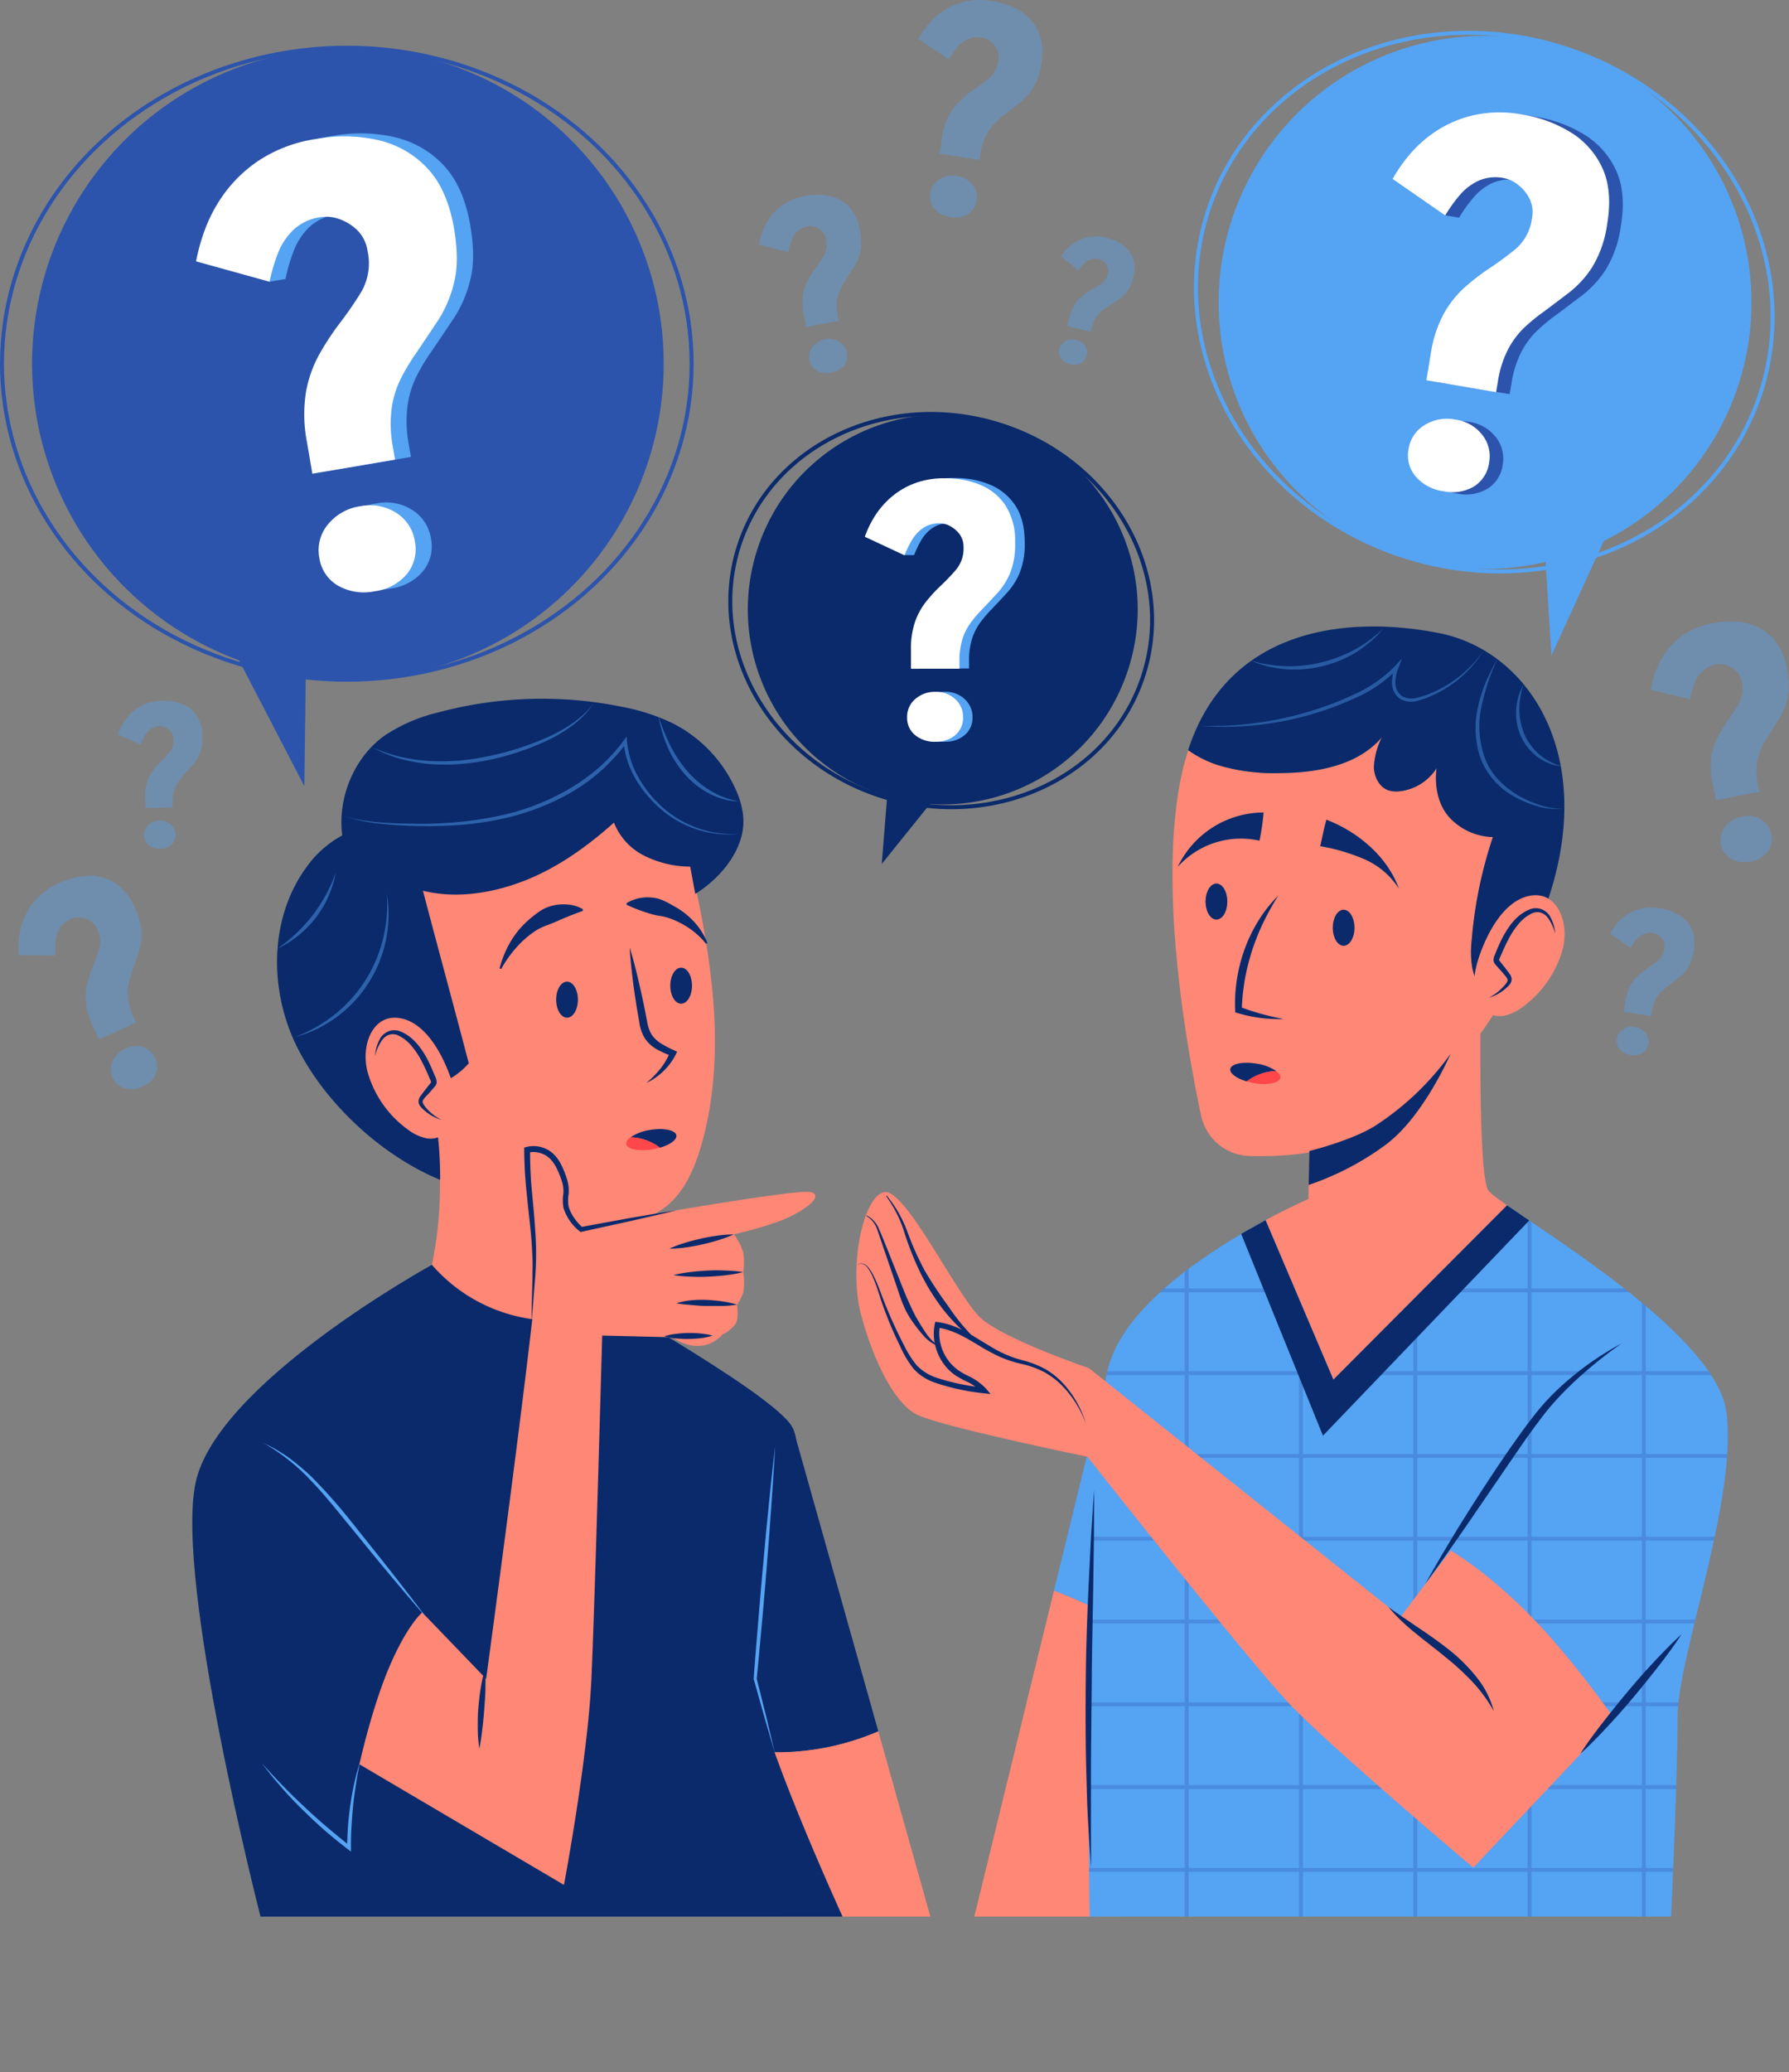 <svg xmlns="http://www.w3.org/2000/svg" viewBox="0 0 450.14 521.17">
  <rect x="0" y="0" width="450.14" height="521.17" fill="#808080" stroke="none"/>
  <defs>
    <clipPath id="a">
      <path fill="none" d="M434.4 355.15c-2.41-18.24-41.33-42.33-55.2-52L335.5 347l-17.07-40.1c-13.13 7.05-34.18 20.39-39.15 35.6-7.37 22.5-5.09 139.5-5.09 139.5h146.29s1.64-35.17 1.64-50.31 15.14-54.85 12.28-76.54Z"/>
    </clipPath>
  </defs>
  <g style="isolation:isolate">
    <circle cx="87.53" cy="91.47" r="79.47" fill="#2c54ac" transform="rotate(-80.98 87.527 91.465)"/>
    <ellipse cx="87.26" cy="91.47" fill="none" stroke="#2c54ac" stroke-miterlimit="10" rx="86.76" ry="79.47"/>
    <path fill="#2c54ac" d="m56.69 159.39 19.88 38.31.55-41.74-20.43 3.43z"/>
    <path fill="#55a3f3" d="m82.63 118.44-1.34-7.87A36.43 36.43 0 0 1 81 97.85a30.34 30.34 0 0 1 3.3-9.34 68.81 68.81 0 0 1 4.78-7.39A88.3 88.3 0 0 0 95 72.56q2.5-4.17 1.49-10.11a9.12 9.12 0 0 0-2.57-5.21 12.19 12.19 0 0 0-4.52-2.82 9.57 9.57 0 0 0-4.75-.5 12.56 12.56 0 0 0-6.86 3.23 16.51 16.51 0 0 0-3.88 5.93 44 44 0 0 0-2.08 7.08l-4 .69L53.39 65a47.43 47.43 0 0 1 2-7.36 37.9 37.9 0 0 1 4.9-9.39 34.55 34.55 0 0 1 9.06-8.72 36 36 0 0 1 14.3-5.33 38.71 38.71 0 0 1 15.71.31 24.29 24.29 0 0 1 12.28 7.08q5 5.32 6.7 15.13 1.39 8.18 0 13.6a30.5 30.5 0 0 1-4 9.47l-5.36 8a52.66 52.66 0 0 0-3.98 6.45 24.21 24.21 0 0 0-2.44 7.67 31 31 0 0 0 .3 9.88l.53 3.12ZM98.35 148a13.31 13.31 0 0 1-9.25-1.41 9.66 9.66 0 0 1-4.72-7.07 10.05 10.05 0 0 1 2.18-8.31 12.71 12.71 0 0 1 8.16-4.6 12.17 12.17 0 0 1 9.06 1.67 10.27 10.27 0 0 1 4.66 7.15 9.87 9.87 0 0 1-2 8.21 12.71 12.71 0 0 1-8.09 4.36Z"/>
    <path fill="#fff" d="m78.59 119.13-1.34-7.87A36.19 36.19 0 0 1 77 98.54a30.49 30.49 0 0 1 3.3-9.35 68.11 68.11 0 0 1 4.78-7.38A91.42 91.42 0 0 0 91 73.25a14.47 14.47 0 0 0 1.49-10.11 9.21 9.21 0 0 0-2.57-5.22 12.28 12.28 0 0 0-4.53-2.82 9.54 9.54 0 0 0-4.74-.49 12.46 12.46 0 0 0-6.86 3.23 16.45 16.45 0 0 0-3.89 5.93 46.09 46.09 0 0 0-2.08 7.08l-18.48-5.12a47.36 47.36 0 0 1 2-7.36A37.56 37.56 0 0 1 56.2 49a34.55 34.55 0 0 1 9.06-8.72 35.68 35.68 0 0 1 14.29-5.33 38.76 38.76 0 0 1 15.72.31 24.33 24.33 0 0 1 12.28 7.08q5 5.32 6.7 15.13 1.38 8.17 0 13.6a30.71 30.71 0 0 1-4 9.47q-2.67 4-5.36 8a54 54 0 0 0-3.89 6.38 24.79 24.79 0 0 0-2.44 7.68 31.06 31.06 0 0 0 .31 9.88l.52 3.11Zm15.72 29.56a13.28 13.28 0 0 1-9.26-1.4 9.67 9.67 0 0 1-4.71-7.07 10.08 10.08 0 0 1 2.17-8.32 12.77 12.77 0 0 1 8.16-4.59 12.19 12.19 0 0 1 9.07 1.69 10.27 10.27 0 0 1 4.65 7.15 9.88 9.88 0 0 1-2 8.2 12.63 12.63 0 0 1-8.08 4.34Z"/>
    <circle cx="373.69" cy="76.07" r="67.04" fill="#55a3f3" transform="rotate(-59.51 373.662 76.081)"/>
    <ellipse cx="373.48" cy="75.99" fill="none" stroke="#55a3f3" stroke-miterlimit="10" rx="67.04" ry="73.19" transform="rotate(-70.81 373.464 75.999)"/>
    <path fill="#55a3f3" d="m405.51 131.73-15.14 33.11-2.22-35.13 17.36 2.02z"/>
    <path fill="#2c54ac" d="m362.31 96.2 1.12-6.64a30.62 30.62 0 0 1 3.32-10.2 26 26 0 0 1 5.25-6.53 58.72 58.72 0 0 1 5.86-4.56 74.74 74.74 0 0 0 7.06-5.19 12.14 12.14 0 0 0 4-7.64 7.73 7.73 0 0 0-.6-4.87 10.43 10.43 0 0 0-2.82-3.5 8 8 0 0 0-3.65-1.71 10.65 10.65 0 0 0-6.36.67 14 14 0 0 0-4.74 3.65 38.73 38.73 0 0 0-3.62 5.06l-3.41-.57-9.86-8.62a39 39 0 0 1 3.6-5.32 31.62 31.62 0 0 1 6.51-6.12 29.28 29.28 0 0 1 9.63-4.44 30.2 30.2 0 0 1 12.87-.28 32.78 32.78 0 0 1 12.4 4.61 20.66 20.66 0 0 1 7.82 9q2.52 5.64 1.13 13.91a28.28 28.28 0 0 1-3.75 10.84 25.9 25.9 0 0 1-5.85 6.43q-3.25 2.48-6.49 4.89a46.9 46.9 0 0 0-4.87 4 20.93 20.93 0 0 0-4.07 5.43 26.28 26.28 0 0 0-2.49 8l-.45 2.63Zm4.32 27.92a11.25 11.25 0 0 1-7-3.69 8.14 8.14 0 0 1-1.79-6.94 8.48 8.48 0 0 1 4-6 10.75 10.75 0 0 1 7.77-1.4 10.27 10.27 0 0 1 6.76 3.84 8.65 8.65 0 0 1 1.72 7 8.28 8.28 0 0 1-3.84 6 10.73 10.73 0 0 1-7.62 1.19Z"/>
    <path fill="#fff" d="M358.9 95.63 360 89a30.61 30.61 0 0 1 3.33-10.2 25.87 25.87 0 0 1 5.22-6.54 58.57 58.57 0 0 1 5.86-4.55 77.92 77.92 0 0 0 7.06-5.19 12.23 12.23 0 0 0 4-7.64 7.72 7.72 0 0 0-.6-4.87A10.24 10.24 0 0 0 382 46.5a8 8 0 0 0-3.64-1.71 10.5 10.5 0 0 0-6.36.67 13.86 13.86 0 0 0-4.74 3.65 37.18 37.18 0 0 0-3.62 5.06L350.41 45a38.4 38.4 0 0 1 3.6-5.32 31.85 31.85 0 0 1 6.5-6.13 29.12 29.12 0 0 1 9.64-4.43 30.34 30.34 0 0 1 12.85-.31 32.9 32.9 0 0 1 12.43 4.61 20.48 20.48 0 0 1 7.82 9q2.53 5.64 1.14 13.91a28.34 28.34 0 0 1-3.75 10.84 26.06 26.06 0 0 1-5.85 6.42q-3.26 2.49-6.5 4.9a45.67 45.67 0 0 0-4.86 4 21 21 0 0 0-4.05 5.51 26.46 26.46 0 0 0-2.5 8l-.44 2.63Zm4.32 27.91a11.12 11.12 0 0 1-7-3.69 8.13 8.13 0 0 1-1.8-6.93 8.5 8.5 0 0 1 4-6 10.69 10.69 0 0 1 7.78-1.4 10.29 10.29 0 0 1 6.76 3.84 8.67 8.67 0 0 1 1.72 7 8.31 8.31 0 0 1-3.84 6 10.68 10.68 0 0 1-7.62 1.18Z"/>
    <circle cx="237.22" cy="153.26" r="49.04" fill="#0a2a6b" transform="rotate(-71.47 237.213 153.262)"/>
    <ellipse cx="236.82" cy="153.56" fill="none" stroke="#0a2a6b" stroke-miterlimit="10" rx="49.04" ry="53.42" transform="rotate(-72.83 236.816 153.56)"/>
    <path fill="#0a2a6b" d="m235.78 199.98-13.92 17.3 1.7-21.07 12.22 3.77z"/>
    <path fill="#55a3f3" d="M231.58 168.17v-4.62a21.25 21.25 0 0 1 1.06-7.28 17.88 17.88 0 0 1 2.77-5 39.69 39.69 0 0 1 3.43-3.76 51.88 51.88 0 0 0 4.16-4.33 8.3 8.3 0 0 0 1.81-5.63 5.3 5.3 0 0 0-1-3.22 7.16 7.16 0 0 0-2.32-2 5.65 5.65 0 0 0-2.66-.73 7.27 7.27 0 0 0-4.22 1.2 9.59 9.59 0 0 0-2.78 3 25.15 25.15 0 0 0-1.83 3.8h-2.38l-7.62-4.67a27 27 0 0 1 1.81-4 21.78 21.78 0 0 1 3.69-4.9 20 20 0 0 1 6-4.12 20.86 20.86 0 0 1 8.66-1.69 22.41 22.41 0 0 1 8.94 1.67 14.06 14.06 0 0 1 6.34 5.2c1.58 2.34 2.37 5.43 2.39 9.27a19.37 19.37 0 0 1-1.28 7.76 17.64 17.64 0 0 1-3.2 5c-1.27 1.37-2.55 2.73-3.82 4.07a31.59 31.59 0 0 0-2.82 3.28 14.17 14.17 0 0 0-2.11 4.14 17.87 17.87 0 0 0-.77 5.67v1.83Zm6.18 18.36a7.66 7.66 0 0 1-5.15-1.68 5.57 5.57 0 0 1-2-4.48 5.84 5.84 0 0 1 2-4.54 7.39 7.39 0 0 1 5.09-1.85 7 7 0 0 1 5 1.81 6 6 0 0 1 2 4.52 5.69 5.69 0 0 1-1.9 4.5 7.31 7.31 0 0 1-5.04 1.72Z"/>
    <path fill="#fff" d="M229.21 168.18v-4.62a21 21 0 0 1 1.06-7.28 17.63 17.63 0 0 1 2.77-5 39.69 39.69 0 0 1 3.43-3.76 51.88 51.88 0 0 0 4.16-4.33 8.35 8.35 0 0 0 1.81-5.63 5.37 5.37 0 0 0-1-3.22 7.15 7.15 0 0 0-2.32-2 5.54 5.54 0 0 0-2.66-.73 7.25 7.25 0 0 0-4.22 1.2 9.55 9.55 0 0 0-2.78 3 26.78 26.78 0 0 0-1.86 3.85l-10-4.67a26 26 0 0 1 1.81-4 21.71 21.71 0 0 1 3.68-4.9 20.1 20.1 0 0 1 6-4.12 20.82 20.82 0 0 1 8.66-1.69 22.41 22.41 0 0 1 8.94 1.67 14 14 0 0 1 6.33 5.2 16.45 16.45 0 0 1 2.4 9.27 19.54 19.54 0 0 1-1.28 7.76 17.64 17.64 0 0 1-3.2 5q-1.92 2.06-3.82 4.07a30.43 30.43 0 0 0-2.82 3.28 14.19 14.19 0 0 0-2.12 4.14 18.18 18.18 0 0 0-.76 5.67v1.83Zm6.17 18.36a7.63 7.63 0 0 1-5.14-1.68 5.58 5.58 0 0 1-2-4.48 5.87 5.87 0 0 1 2-4.54 7.41 7.41 0 0 1 5.09-1.85 7.06 7.06 0 0 1 5 1.81 6 6 0 0 1 2 4.52 5.72 5.72 0 0 1-1.9 4.5 7.34 7.34 0 0 1-5.05 1.72Z"/>
    <path fill="#55a3f3" d="m431.78 201.25-.84-4.14a19.31 19.31 0 0 1-.34-6.72 16 16 0 0 1 1.6-5 35 35 0 0 1 2.41-4 49.35 49.35 0 0 0 3-4.62 7.67 7.67 0 0 0 .62-5.37 4.85 4.85 0 0 0-1.44-2.72 6.49 6.49 0 0 0-2.44-1.42 5 5 0 0 0-2.52-.18 6.55 6.55 0 0 0-3.57 1.82 8.54 8.54 0 0 0-2 3.2 24 24 0 0 0-1 3.77l-9.83-2.41a24.36 24.36 0 0 1 .92-3.92 19.77 19.77 0 0 1 2.43-5 18.19 18.19 0 0 1 4.65-4.76 19 19 0 0 1 7.48-3 20.46 20.46 0 0 1 8.31-.09 12.85 12.85 0 0 1 6.61 3.54 15.14 15.14 0 0 1 3.79 7.9 18 18 0 0 1 .23 7.19 16.32 16.32 0 0 1-2 5.07c-.9 1.45-1.8 2.9-2.7 4.32a28.6 28.6 0 0 0-1.95 3.45 13 13 0 0 0-1.17 4.09 16.6 16.6 0 0 0 .32 5.22l.33 1.64Zm8.79 15.38a7 7 0 0 1-4.92-.6 5.12 5.12 0 0 1-2.61-3.66 5.37 5.37 0 0 1 1-4.43 6.75 6.75 0 0 1 4.24-2.56 6.46 6.46 0 0 1 4.82.73 5.49 5.49 0 0 1 2.58 3.71 5.24 5.24 0 0 1-.91 4.37 6.71 6.71 0 0 1-4.2 2.44ZM24.92 261.41l-1.6-3.5a17.31 17.31 0 0 1-1.7-5.88 14.47 14.47 0 0 1 .37-4.77 33.46 33.46 0 0 1 1.3-4 42.25 42.25 0 0 0 1.71-4.75 6.93 6.93 0 0 0-.57-4.89 4.39 4.39 0 0 0-1.85-2.11 5.77 5.77 0 0 0-2.45-.75 4.65 4.65 0 0 0-2.28.36 6.1 6.1 0 0 0-2.85 2.36 8.11 8.11 0 0 0-1 3.24 22.26 22.26 0 0 0-.08 3.56l-9.23-.09a22.11 22.11 0 0 1 0-3.67 17.75 17.75 0 0 1 1.11-5 16.51 16.51 0 0 1 3.13-5.19 17.27 17.27 0 0 1 6-4.26 18.74 18.74 0 0 1 7.36-1.82 11.83 11.83 0 0 1 6.6 1.77 13.76 13.76 0 0 1 5 6.21 16.06 16.06 0 0 1 1.7 6.33 14.79 14.79 0 0 1-.7 4.92c-.49 1.47-1 2.94-1.5 4.4a27.2 27.2 0 0 0-1 3.45 11.86 11.86 0 0 0-.18 3.88 15.19 15.19 0 0 0 1.37 4.56l.64 1.39Zm11 11.81a6.39 6.39 0 0 1-4.48.5 4.7 4.7 0 0 1-3.08-2.7 4.9 4.9 0 0 1 0-4.15 6.11 6.11 0 0 1 3.23-3.15 5.85 5.85 0 0 1 4.43-.36 4.93 4.93 0 0 1 3 2.76 4.74 4.74 0 0 1 .11 4.06 6.1 6.1 0 0 1-3.21 3.04Zm200.5-234.56.58-3.81a17.55 17.55 0 0 1 1.8-5.85 14.72 14.72 0 0 1 2.92-3.78 32.06 32.06 0 0 1 3.3-2.66 43.52 43.52 0 0 0 4-3 7 7 0 0 0 2.21-4.41 4.53 4.53 0 0 0-.39-2.77 5.78 5.78 0 0 0-1.65-2 4.48 4.48 0 0 0-2.1-.94 6 6 0 0 0-3.63.44 8.07 8.07 0 0 0-2.69 2.12 22.07 22.07 0 0 0-2 2.93l-7.67-5.12a22.83 22.83 0 0 1 2-3.08 18 18 0 0 1 3.65-3.56 16.66 16.66 0 0 1 5.46-2.63 17.2 17.2 0 0 1 7.34-.28 18.73 18.73 0 0 1 7.15 2.5 11.77 11.77 0 0 1 4.56 5.1 13.66 13.66 0 0 1 .78 7.93A15.93 15.93 0 0 1 260 22a14.78 14.78 0 0 1-3.27 3.73c-1.23 1-2.45 1.92-3.67 2.86a26.6 26.6 0 0 0-2.74 2.41 12 12 0 0 0-2.27 3.15 15.29 15.29 0 0 0-1.35 4.56l-.22 1.51Zm2.75 15.9a6.39 6.39 0 0 1-4-2 4.64 4.64 0 0 1-1.09-3.94 4.86 4.86 0 0 1 2.25-3.48 6.13 6.13 0 0 1 4.43-.88 6 6 0 0 1 3.9 2.13 5 5 0 0 1 1.05 4 4.76 4.76 0 0 1-2.14 3.46 6.12 6.12 0 0 1-4.4.71Zm-36.32 27.67-.58-3.07a14.25 14.25 0 0 1-.19-5 12 12 0 0 1 1.23-3.68 27 27 0 0 1 1.82-2.92 37.86 37.86 0 0 0 2.24-3.38 5.67 5.67 0 0 0 .51-4 3.6 3.6 0 0 0-1-2 4.73 4.73 0 0 0-1.79-1.07 3.66 3.66 0 0 0-1.86-.16 4.89 4.89 0 0 0-2.66 1.31 6.31 6.31 0 0 0-1.48 2.35 17.28 17.28 0 0 0-.76 2.78L191 61.55a18.15 18.15 0 0 1 .72-2.89 14.36 14.36 0 0 1 1.85-3.7 13.37 13.37 0 0 1 3.48-3.48 14 14 0 0 1 5.55-2.18 15.14 15.14 0 0 1 6.15 0 9.6 9.6 0 0 1 4.89 2.7 11.14 11.14 0 0 1 2.72 5.87 13 13 0 0 1 .1 5.32 11.82 11.82 0 0 1-1.46 3.72c-.68 1.07-1.36 2.13-2 3.17a23 23 0 0 0-1.47 2.53 9.58 9.58 0 0 0-.9 3 12.08 12.08 0 0 0 .18 3.86l.19 1.23Zm6.35 11.45a5.23 5.23 0 0 1-3.63-.48 3.79 3.79 0 0 1-1.89-2.73 3.94 3.94 0 0 1 .79-3.27 5 5 0 0 1 3.16-1.85 4.78 4.78 0 0 1 3.56.58 4 4 0 0 1 1.87 2.77 3.88 3.88 0 0 1-.71 3.22 5 5 0 0 1-3.15 1.76ZM268.55 82l.56-2.24a10.3 10.3 0 0 1 1.41-3.39 8.74 8.74 0 0 1 2-2.09 19.8 19.8 0 0 1 2.12-1.4 24.93 24.93 0 0 0 2.55-1.58 4.18 4.18 0 0 0 1.57-2.5 2.64 2.64 0 0 0-.08-1.68 3.43 3.43 0 0 0-.87-1.27 2.63 2.63 0 0 0-1.19-.68 3.52 3.52 0 0 0-2.19.06 4.72 4.72 0 0 0-1.72 1.11 13.29 13.29 0 0 0-1.42 1.66L267 64.47a13.82 13.82 0 0 1 1.37-1.72 10.76 10.76 0 0 1 2.38-1.91 9.82 9.82 0 0 1 3.41-1.26 10.35 10.35 0 0 1 4.4.25 11.18 11.18 0 0 1 4.12 1.9 7.11 7.11 0 0 1 2.43 3.3 8.22 8.22 0 0 1 0 4.78 9.59 9.59 0 0 1-1.57 3.6 8.6 8.6 0 0 1-2.17 2q-1.17.77-2.34 1.5a15.34 15.34 0 0 0-1.77 1.24 7.06 7.06 0 0 0-1.53 1.75 8.92 8.92 0 0 0-1.07 2.65l-.22.88Zm.73 9.64a3.84 3.84 0 0 1-2.28-1.45 2.78 2.78 0 0 1-.42-2.42 2.91 2.91 0 0 1 1.54-2 3.73 3.73 0 0 1 2.69-.27 3.53 3.53 0 0 1 2.2 1.5 2.94 2.94 0 0 1 .4 2.43 2.81 2.81 0 0 1-1.47 1.94 3.64 3.64 0 0 1-2.66.26Zm139.27 162.82.42-2.58a11.65 11.65 0 0 1 1.27-4 9.92 9.92 0 0 1 2-2.56 23.33 23.33 0 0 1 2.27-1.79 30.28 30.28 0 0 0 2.73-2 4.73 4.73 0 0 0 1.54-3 3 3 0 0 0-.25-1.89 4 4 0 0 0-1.11-1.36 3.09 3.09 0 0 0-1.42-.65 4.09 4.09 0 0 0-2.47.27 5.45 5.45 0 0 0-1.84 1.44 14.59 14.59 0 0 0-1.4 2l-5.18-3.54a15.93 15.93 0 0 1 1.38-2.08 12.67 12.67 0 0 1 2.52-2.4 11.25 11.25 0 0 1 3.74-1.75 11.69 11.69 0 0 1 5-.14 12.69 12.69 0 0 1 4.85 1.76 8 8 0 0 1 3.07 3.5 9.44 9.44 0 0 1 .48 5.41 11 11 0 0 1-1.44 4.23 10.1 10.1 0 0 1-2.26 2.52l-2.45 1.89a18.07 18.07 0 0 0-1.89 1.57 8.4 8.4 0 0 0-1.57 2.13 10.4 10.4 0 0 0-.95 3.1l-.17 1Zm1.75 10.86a4.31 4.31 0 0 1-2.72-1.42 3.14 3.14 0 0 1-.72-2.69 3.3 3.3 0 0 1 1.56-2.36 4.14 4.14 0 0 1 3-.56 4 4 0 0 1 2.64 1.48 3.39 3.39 0 0 1 .69 2.71 3.24 3.24 0 0 1-1.48 2.35 4.22 4.22 0 0 1-2.97.49Zm-373.66-62.1-.07-2.59a12 12 0 0 1 .5-4.09 10.11 10.11 0 0 1 1.49-2.85 22.59 22.59 0 0 1 1.88-2.15 31.79 31.79 0 0 0 2.28-2.48 4.71 4.71 0 0 0 .94-3.18 3 3 0 0 0-.59-1.79 3.88 3.88 0 0 0-1.32-1.09 3 3 0 0 0-1.5-.38 4.12 4.12 0 0 0-2.35.72 5.39 5.39 0 0 0-1.52 1.73 13.85 13.85 0 0 0-1 2.18l-5.69-2.49a15.07 15.07 0 0 1 1-2.28 12 12 0 0 1 2-2.78 11.14 11.14 0 0 1 3.31-2.41 11.63 11.63 0 0 1 4.83-1.06 12.85 12.85 0 0 1 5 .82 8 8 0 0 1 3.62 2.84 9.31 9.31 0 0 1 1.46 5.17 11 11 0 0 1-.62 4.36 10.19 10.19 0 0 1-1.73 2.86l-2.09 2.32a18.18 18.18 0 0 0-1.54 1.88 7.9 7.9 0 0 0-1.14 2.35 10.18 10.18 0 0 0-.35 3.18v1Zm3.69 10.21a4.35 4.35 0 0 1-2.91-.87 3.18 3.18 0 0 1-1.19-2.49 3.3 3.3 0 0 1 1.09-2.57 4.11 4.11 0 0 1 2.82-1.1 4 4 0 0 1 2.84.95 3.36 3.36 0 0 1 1.17 2.51 3.23 3.23 0 0 1-1 2.55 4.14 4.14 0 0 1-2.82 1.02Z" opacity=".4" style="mix-blend-mode:multiply"/>
    <path fill="#ff8775" d="M245.15 482h36.51l-1.28-75a119.45 119.45 0 0 0-15.18-7Z"/>
    <path fill="#55a3f3" d="M265.2 400a119.45 119.45 0 0 1 15.18 7l-1.1-64.53Z"/>
    <path fill="#ff8775" d="M379.2 303.13c-2.63-1.84-4.36-3.16-4.77-3.83-2.56-4.17-1.88-46.6-1.88-46.6l-42.93 28.37-.41 20.46s-4.48 1.94-10.78 5.33L335.5 347Z"/>
    <path fill="#55a3f3" d="M434.4 355.15c-2.41-18.24-41.33-42.33-55.2-52L335.5 347l-17.07-40.1c-13.13 7.05-34.18 20.39-39.15 35.6-7.37 22.5-5.09 139.5-5.09 139.5h146.29s1.64-35.17 1.64-50.31 15.14-54.85 12.28-76.54Z"/>
    <g fill="none" stroke="#2c54ac" stroke-miterlimit="10" stroke-width=".97" clip-path="url(#a)" opacity=".3">
      <path d="M413.62 283.56v237.61m-28.76-237.61v237.61M356.1 283.56v237.61m-28.75-237.61v237.61m-28.76-237.61v237.61m-37.73-196.66h175.53m-175.53 20.82h175.53m-175.53 20.82h175.53m-175.53 20.82h175.53m-175.53 20.82h175.53m-175.53 20.82h175.53m-175.53 20.82h175.53m-175.53 20.82h175.53m-175.53 20.82h175.53m-175.53 20.82h175.53"/>
    </g>
    <path fill="#ff8775" d="M370.52 243.48a23.72 23.72 0 0 1-.18-6.94 109 109 0 0 1 5.34-26.07 15.34 15.34 0 0 1-11.17-5.2c-2.77-3.2-3.56-7.92-3-12.12a12.69 12.69 0 0 1-9.25 5.81 6.83 6.83 0 0 1-2.74-.19c-2.41-.77-3.77-3.47-3.78-6a19 19 0 0 1 2-7.39c-6 7.1-16.17 9-25.47 9a49.24 49.24 0 0 1-15.53-1.92 27.72 27.72 0 0 1-7.74-3.84c-.53 1.64-1 3.33-1.44 5.12-6.39 27.65.77 68.48 4.65 86.79a12.84 12.84 0 0 0 12.22 10.2c6.53.16 14.93-.21 21.09-2.54 14.32-5.42 29-14.64 41.4-34.86-3.08-2.71-5.56-5.9-6.4-9.85Z"/>
    <path fill="#0a2a6b" d="M362.23 159.25c-21.74-4.35-53-2.26-63.28 29.41a27.72 27.72 0 0 0 7.74 3.84 49.24 49.24 0 0 0 15.53 1.92c9.3-.08 19.46-1.94 25.47-9a19 19 0 0 0-2 7.39c0 2.53 1.37 5.23 3.78 6a6.83 6.83 0 0 0 2.74.19 12.69 12.69 0 0 0 9.25-5.81c-.54 4.2.25 8.92 3 12.12a15.34 15.34 0 0 0 11.17 5.2 109 109 0 0 0-5.34 26.07 23.72 23.72 0 0 0 .18 6.94c.84 4 3.32 7.14 6.35 9.89A140.22 140.22 0 0 0 388.53 229c14.18-38-3.43-65.17-26.3-69.75Z"/>
    <path fill="#ff8775" d="M393.15 238.87A26.89 26.89 0 0 1 383 253.32a11.57 11.57 0 0 1-4.81 2.18c-3.72.52-6.57-2.53-7.14-6.27s.68-7.95 2.35-11.84c2.15-5 5.67-10.38 10.48-11.85 7.74-2.39 11.19 6.32 9.27 13.33Z"/>
    <path fill="#ff8775" d="M374.55 250.91a12 12 0 0 0 4.6-3.21 2.5 2.5 0 0 0 .63-1 1.89 1.89 0 0 0-.59-1.75l-2.34-2.81a1.25 1.25 0 0 1-.35-.66 2.1 2.1 0 0 1 .22-.92c1.6-3.87 3.43-8 6.77-10.48a6.14 6.14 0 0 1 2.9-1.25 3.81 3.81 0 0 1 3.47 1.87 12.24 12.24 0 0 1 1.44 4.07s-.4 8.08-6.31 13.32-10.44 2.82-10.44 2.82Z" style="mix-blend-mode:multiply"/>
    <path fill="#0a2a6b" d="M391.3 234.8a11.33 11.33 0 0 0-2-4.21 3.65 3.65 0 0 0-1.79-1.12 3.21 3.21 0 0 0-2 .2 10 10 0 0 0-3.47 2.77 19.4 19.4 0 0 0-2.53 3.87c-.74 1.37-1.37 2.83-2 4.29a3.59 3.59 0 0 0-.31.82s0 .07.09.19l.35.45c.5.62 1 1.25 1.48 1.89.25.33.48.61.75 1a2.36 2.36 0 0 1 .48 1.43 2.21 2.21 0 0 1-.61 1.35 10.43 10.43 0 0 1-.9.87 11.18 11.18 0 0 1-4.27 2.33 12.34 12.34 0 0 0 3.75-2.86c.51-.57 1.12-1.22 1-1.7s-.61-1-1.15-1.65-1.07-1.19-1.59-1.8l-.41-.48a1.66 1.66 0 0 1-.38-.9 3.55 3.55 0 0 1 .36-1.47c.6-1.49 1.23-3 2-4.44 1.54-2.86 3.61-5.77 6.94-7a4.1 4.1 0 0 1 2.7 0 4.33 4.33 0 0 1 2.08 1.6 10.21 10.21 0 0 1 1.43 4.57Zm-61.85 54.67s11.27-2.79 17-6.63A70.4 70.4 0 0 0 365 265s-6.68 15.57-16.13 22.74A70.77 70.77 0 0 1 329.28 298Zm-20.64-62.74c0 2.5-1.22 4.53-2.73 4.53s-2.74-2-2.74-4.53 1.23-4.53 2.74-4.53 2.73 2.03 2.73 4.53Zm32 6.59c0 2.5-1.22 4.53-2.73 4.53s-2.73-2-2.73-4.53 1.22-4.53 2.73-4.53 2.73 2.03 2.73 4.53Zm-19.19-8.06a67.66 67.66 0 0 0-3.75 6.74 57.26 57.26 0 0 0-2.83 7.07 54.45 54.45 0 0 0-1.83 7.35 52.92 52.92 0 0 0-.76 7.54l-.56-.77a64.52 64.52 0 0 0 11.11 3.08 35.87 35.87 0 0 1-11.67-1.52l-.54-.16v-.61a38.65 38.65 0 0 1 .47-7.89 40.36 40.36 0 0 1 2-7.64 38.67 38.67 0 0 1 3.48-7.07 33.54 33.54 0 0 1 4.88-6.12Zm-3.68-20.93a24 24 0 0 0-21.6 13.67 21.32 21.32 0 0 1 20.56-6.58 58.2 58.2 0 0 0 1.04-7.09ZM352 223.51a19.63 19.63 0 0 0-8.7-7.43 48.53 48.53 0 0 0-11.12-3.27c.55-2.27.9-4.43 1.57-6.67 7.96 3.08 15.34 9.27 18.25 17.37Zm-35.71 44c-3.48-.61-6.49 0-6.73 1.32-.19 1.1 1.57 2.38 4.14 3.13a12.81 12.81 0 0 1 7.4-2.61 11.84 11.84 0 0 0-4.81-1.84Z"/>
    <path fill="#ff4648" d="M321.1 269.35a12.81 12.81 0 0 0-7.4 2.61 16.26 16.26 0 0 0 1.73.41c3.48.62 6.49 0 6.73-1.31.1-.56-.31-1.16-1.06-1.71Z"/>
    <path fill="#ff8775" d="m365 389.93-12.58 16.67L274 344.08s-21.24-7.22-27.2-12.58-19.06-33-24.42-31.67-8.93 19.16-5.66 31.07 8.34 21.75 13.7 24.72 43.19 10.73 43.19 10.73 40.2 50.92 50.63 61.94 46.46 41.4 46.46 41.4l35.44-37.52s-10.72-15.49-21.74-26.51-19.4-15.73-19.4-15.73Z"/>
    <path fill="#0a2a6b" d="M358.63 398.34q4.81-8.62 10.07-17t10.82-16.5c1.9-2.7 3.8-5.39 5.82-8a57.71 57.71 0 0 1 6.63-7.44A75.16 75.16 0 0 1 408 337.87c-2.69 1.9-5.31 3.87-7.8 6a94 94 0 0 0-7.17 6.65c-1.13 1.17-2.21 2.38-3.25 3.61s-2 2.53-3 3.86c-2 2.62-3.82 5.31-5.68 8L370 382.21q-5.58 8.13-11.37 16.13ZM423.1 411c-1.81 2.78-3.76 5.43-5.77 8s-4.09 5.16-6.2 7.68-4.29 5-6.53 7.4-4.52 4.79-7 7c1.8-2.78 3.76-5.43 5.77-8s4.09-5.16 6.2-7.68 4.29-5 6.53-7.39 4.56-4.78 7-7.01Zm-73.75-6.83c2.58 1.84 5.17 3.57 7.77 5.33s5.19 3.57 7.68 5.56a42.15 42.15 0 0 1 6.77 6.78 23.09 23.09 0 0 1 4.31 8.51 37.73 37.73 0 0 0-5.5-7.5 66.45 66.45 0 0 0-6.84-6.24c-2.4-2-4.92-3.84-7.35-5.86a49.46 49.46 0 0 1-6.84-6.58Zm-133.79-85.91a1.48 1.48 0 0 1 1.42-.5 2.46 2.46 0 0 1 1.36.79 12.67 12.67 0 0 1 1.65 2.66c.93 1.88 1.58 3.86 2.34 5.78a113 113 0 0 0 5.11 11.27 25.15 25.15 0 0 0 3.24 5.12 12.18 12.18 0 0 0 5 3.11 55 55 0 0 0 12 2.49l-.62 1.15a13.28 13.28 0 0 0-4.28-2.89 25.75 25.75 0 0 1-2.46-1.41 11.83 11.83 0 0 1-2.17-1.95 12.92 12.92 0 0 1-2.72-5.08 12.46 12.46 0 0 1-.24-5.76l.12-.63.64.08a19.07 19.07 0 0 1 5.78 1.79c1.8.87 3.48 1.91 5.15 2.92s3.29 2.05 5 2.89a27.68 27.68 0 0 0 5.41 2 24.28 24.28 0 0 1 5.54 2.13 18.52 18.52 0 0 1 4.66 3.68 25.71 25.71 0 0 1 5.72 10.1 26.62 26.62 0 0 0-6.19-9.74 19.38 19.38 0 0 0-4.63-3.38A23.61 23.61 0 0 0 257 343a29.84 29.84 0 0 1-5.64-1.87 53.9 53.9 0 0 1-5.19-2.83c-3.32-2-6.7-4-10.42-4.44l.76-.55a11.14 11.14 0 0 0 .26 5.1 11.62 11.62 0 0 0 2.46 4.49 11.85 11.85 0 0 0 1.9 1.71 21.83 21.83 0 0 0 2.29 1.33 14.55 14.55 0 0 1 4.69 3.3l1.12 1.34-1.74-.19a56.06 56.06 0 0 1-12.28-2.69 12.58 12.58 0 0 1-5.4-3.54 25.51 25.51 0 0 1-3.25-5.44 95.83 95.83 0 0 1-4.8-11.52c-.67-2-1.23-4-2.06-5.84a13.21 13.21 0 0 0-1.49-2.68 2.2 2.2 0 0 0-1.23-.82 1.41 1.41 0 0 0-1.42.4Z"/>
    <path fill="#0a2a6b" d="M218.05 305.65a6.58 6.58 0 0 1 3.16 3.54c.67 1.47 1.23 2.94 1.83 4.41l3.54 8.84a85.63 85.63 0 0 0 3.78 8.57c.8 1.36 1.59 2.71 2.47 4a11.46 11.46 0 0 0 3.2 3.34l-.05.14a9.51 9.51 0 0 1-3.88-2.9 32.65 32.65 0 0 1-2.92-3.84c-1.89-2.75-2.76-5.89-3.78-8.87l-3.08-9c-.52-1.5-1-3-1.54-4.49a6.27 6.27 0 0 0-2.79-3.6Zm5.06-4.97a31.15 31.15 0 0 1 5.27 9.28 73.39 73.39 0 0 0 4.33 9.64 102.81 102.81 0 0 0 5.82 8.79 52.78 52.78 0 0 0 6.67 8.17l-.09.12a21 21 0 0 1-4.23-3.34 45.32 45.32 0 0 1-3.55-4 53.29 53.29 0 0 1-5.68-9.12 75 75 0 0 1-4-9.95 31 31 0 0 0-4.68-9.44Zm52.21 74.05-.07 11.88-.17 11.87c-.11 7.91-.32 15.83-.38 23.74s-.17 15.81-.2 23.73v11.87c0 4 0 7.91.08 11.87-.39-3.94-.59-7.9-.82-11.85s-.3-7.92-.42-11.88c-.22-7.92-.21-15.84-.14-23.77s.36-15.83.72-23.74l.59-11.87c.26-3.95.49-7.9.81-11.85Zm109.46-67.79-5.58-3.81-43.7 43.83-17.07-40.1-6.13 3.44 20.58 50.75 51.9-54.11z"/>
    <g fill="#55a3f3" opacity=".4">
      <path d="M302.17 182.57c2.2 0 4.4 0 6.6-.09s4.38-.29 6.56-.57a84.14 84.14 0 0 0 12.87-2.62 81 81 0 0 0 12.3-4.55 33.92 33.92 0 0 0 10.64-7.36l1.62-1.76-.84 2.23a10 10 0 0 0-.82 3.94 4.06 4.06 0 0 0 1.66 3.28 5 5 0 0 0 3.78.42 24.09 24.09 0 0 0 3.94-1.34 30.52 30.52 0 0 0 7.13-4.36 31 31 0 0 0 5.69-6.19 29 29 0 0 1-12.56 11.14 24 24 0 0 1-4 1.49 5.74 5.74 0 0 1-4.41-.44 5 5 0 0 1-2.09-4 10.88 10.88 0 0 1 .84-4.3l.78.47a33.1 33.1 0 0 1-10.92 7.61 81.54 81.54 0 0 1-12.48 4.51 79.23 79.23 0 0 1-13 2.34 76.81 76.81 0 0 1-13.29.15Zm74.73-17.16a58.16 58.16 0 0 0-4.11 12.1 23.85 23.85 0 0 0 .59 12.44 16.69 16.69 0 0 0 3 5.43 21.62 21.62 0 0 0 4.73 4.11 25.52 25.52 0 0 0 5.72 2.74 16.42 16.42 0 0 0 6.24 1.12 15.59 15.59 0 0 1-6.39-.65 25.79 25.79 0 0 1-6-2.56 18.54 18.54 0 0 1-8.3-9.86 23.89 23.89 0 0 1-.4-12.93 39.48 39.48 0 0 1 2-6.15c.93-1.98 1.87-3.91 2.92-5.79Z"/>
      <path d="M383.37 172.08a19.74 19.74 0 0 0-.8 3.18 16.59 16.59 0 0 0 1 9.43 14.36 14.36 0 0 0 3.78 5.07 12.85 12.85 0 0 0 2.67 1.79 13.29 13.29 0 0 0 3.05 1.14 10.57 10.57 0 0 1-3.26-.7 13 13 0 0 1-2.94-1.63 13.19 13.19 0 0 1-4.22-5.27 14.31 14.31 0 0 1-1.15-6.63 14.82 14.82 0 0 1 1.87-6.38Zm-35.16-14.16c-.5.58-1 1.16-1.51 1.73l-1.7 1.59-1.81 1.43-1.88 1.33a30.05 30.05 0 0 1-17.71 4.31l-2.29-.26-2.27-.44-2.2-.65q-1.08-.4-2.13-.84c.74.19 1.47.38 2.2.59l2.23.42 2.24.29 2.26.13a34.91 34.91 0 0 0 17.29-4.22 33.56 33.56 0 0 0 7.28-5.41Z"/>
    </g>
    <path fill="#0a2a6b" d="m221 435.41-21.45-76.17-17.78 70.26 2.83 10.24a64.26 64.26 0 0 0 36.4-4.33Z"/>
    <path fill="#ff8775" d="M234.1 482 221 435.41a64.26 64.26 0 0 1-36.38 4.33l11.7 42.26Z"/>
    <path fill="#0a2a6b" d="m146.43 331.54-37.76-13.45S54.38 347.86 49.19 373s16.36 109 16.36 109H212s-22-48.07-22-59.79 16-54.83 8.78-64.19-52.62-34.5-52.62-34.5Z"/>
    <path fill="#ff8775" d="M146.43 331.54a40.83 40.83 0 0 1-37.76-13.45 98.53 98.53 0 0 0 2-22.66 33.87 33.87 0 0 0-1.6-10.51 41 41 0 0 0-3.27-6.48L95.67 261a39.45 39.45 0 0 1-4.6-9.93c-1.78-7 .43-14.46 3.34-21.12C100 217 108.72 205 121 198.17s28.64-7.32 39.9 1.11c4.41 3.3 10.32 6.46 11.51 11.84 2.85 12.76 5.69 25.56 6.89 38.57s.71 26.33-3 38.86c-1.69 5.65-4.21 11.35-8.85 15a26.83 26.83 0 0 1-10.89 4.67c-3.37.76-6.91 1.2-10.23.28-.33 7.31-.22 15.72.1 23.04Z"/>
    <path fill="#0a2a6b" d="M86.11 210.1a26.32 26.32 0 0 0-9.17 8.23c-9.26 12.85-9.24 31-2.11 45.15s21.26 27.2 35.91 33.23a96.14 96.14 0 0 0-2.69-23.31 19.32 19.32 0 0 0 9.9-6c-3.8-14.55-7.73-28.85-11.53-43.39 8.54 2.11 17.89.56 26.06-2.73s15.41-8.52 22-14.4a15.8 15.8 0 0 0 7.81 8.41 26.22 26.22 0 0 0 11.37 2.66c.45 2.29.84 4.57 1.29 6.86 6.86-4.29 13-12 12-20a21.61 21.61 0 0 0-1.75-6.08A34.47 34.47 0 0 0 169.46 182a50.81 50.81 0 0 0-13.19-4.29 100.7 100.7 0 0 0-45.93 1.44 42 42 0 0 0-13.41 5.73c-7.82 5.47-12.04 15.74-10.82 25.22Z"/>
    <path fill="#ff8775" d="M92.51 269.67a26.91 26.91 0 0 0 10.18 14.45 11.6 11.6 0 0 0 4.8 2.18c3.72.52 6.57-2.53 7.14-6.27s-.68-7.95-2.35-11.84c-2.15-5-5.66-10.38-10.48-11.86-7.75-2.33-11.21 6.32-9.29 13.34Z"/>
    <path fill="#ff8775" d="M111.11 281.71a12.06 12.06 0 0 1-4.6-3.21 2.7 2.7 0 0 1-.63-1 1.91 1.91 0 0 1 .59-1.74l2.34-2.82a1.19 1.19 0 0 0 .35-.65 1.83 1.83 0 0 0-.22-.92c-1.6-3.87-3.43-8-6.77-10.48a6 6 0 0 0-2.9-1.25 3.81 3.81 0 0 0-3.47 1.87 12 12 0 0 0-1.43 4.07s.4 8.08 6.31 13.31 10.43 2.82 10.43 2.82Z" style="mix-blend-mode:multiply"/>
    <path fill="#0a2a6b" d="M94.37 265.6a10.16 10.16 0 0 1 1.42-4.68 4.45 4.45 0 0 1 2.08-1.6 4.23 4.23 0 0 1 2.7 0c3.33 1.28 5.41 4.19 6.94 7 .75 1.46 1.39 3 2 4.45a3.35 3.35 0 0 1 .36 1.46 1.63 1.63 0 0 1-.38.91l-.41.48c-.52.61-1 1.2-1.59 1.8s-1.14 1.17-1.15 1.65.54 1.13 1 1.7a12.62 12.62 0 0 0 3.75 2.86 11.41 11.41 0 0 1-4.26-2.33 9.21 9.21 0 0 1-.9-.87 2.19 2.19 0 0 1-.62-1.36 2.36 2.36 0 0 1 .49-1.42c.26-.37.5-.65.74-1 .49-.64 1-1.27 1.48-1.9l.36-.44c.08-.13.08-.16.08-.19a3.59 3.59 0 0 0-.31-.82c-.63-1.47-1.26-2.92-2-4.3a19.73 19.73 0 0 0-2.52-3.86 10 10 0 0 0-3.48-2.77 3.18 3.18 0 0 0-2-.2 3.55 3.55 0 0 0-1.79 1.11 11.15 11.15 0 0 0-1.99 4.32Zm64.06-27.33c.77 2.45 1.41 4.92 2 7.4s1.15 5 1.66 7.47l.73 3.74a9.53 9.53 0 0 0 1.1 3.24 7.84 7.84 0 0 0 2.43 2.32 29.56 29.56 0 0 0 3.27 1.7l.75.36-.33.68a15.88 15.88 0 0 1-7.4 7.16 24.85 24.85 0 0 0 3.53-3.58 16.67 16.67 0 0 0 2.44-4.21l.42 1a22 22 0 0 1-3.62-1.58 8.87 8.87 0 0 1-3.14-2.82 10.33 10.33 0 0 1-1.39-3.93l-.65-3.78c-.4-2.51-.77-5-1.08-7.57s-.57-5.04-.72-7.6Zm-13.02 13.13c0 2.5-1.22 4.53-2.73 4.53s-2.74-2-2.74-4.53 1.23-4.52 2.74-4.52 2.73 2.02 2.73 4.52Zm28.71-3.51c0 2.5-1.22 4.52-2.73 4.52s-2.73-2-2.73-4.52 1.22-4.53 2.73-4.53 2.73 2.03 2.73 4.53Zm-48.42-4.35a25.94 25.94 0 0 1 2.63-6.49 22.12 22.12 0 0 1 4.56-5.59 29 29 0 0 1 2.94-2.31 10.15 10.15 0 0 1 3.46-1.45 11.71 11.71 0 0 1 3.78-.2 8.35 8.35 0 0 1 3.58 1.16v.4l-3.23 1.23c-1 .41-2 .81-2.89 1.22s-1.87.8-2.83 1.16a14.07 14.07 0 0 0-2.83 1.34 24.2 24.2 0 0 0-4.88 4.21 29.49 29.49 0 0 0-3.88 5.47Zm51.92-6.22a19.19 19.19 0 0 0-4.23-3.89 21.45 21.45 0 0 0-4.94-2.5 14.4 14.4 0 0 0-2.67-.63 18.33 18.33 0 0 1-2.63-.64 42.83 42.83 0 0 1-5.49-2.13v-.4a10.11 10.11 0 0 1 6.26-1.4c2.16.09 4.09 1.26 5.91 2.29a20 20 0 0 1 4.92 3.91 17.57 17.57 0 0 1 3.24 5.19Zm-14.17 46.87c3.48-.62 6.49 0 6.73 1.31.2 1.11-1.56 2.38-4.14 3.14a12.8 12.8 0 0 0-7.4-2.62 11.91 11.91 0 0 1 4.81-1.83Z"/>
    <path fill="#ff4648" d="M158.64 286a12.8 12.8 0 0 1 7.4 2.62 14.17 14.17 0 0 1-1.73.4c-3.47.62-6.48 0-6.72-1.31-.1-.53.3-1.14 1.05-1.71Z"/>
    <path fill="#ff8775" d="m106.24 405.51 16.08 16.7s13.12-96.69 12.86-104.43-5.51-26.29-1.32-27 12.49 17.69 12.49 17.69 53.26-9.52 57.45-8.7-2.1 5.36-8 7.45a99.11 99.11 0 0 1-11.16 3.2 13.76 13.76 0 0 1 2.4 4.7 18.28 18.28 0 0 1 0 4.75 18.09 18.09 0 0 1 0 5.13 13.7 13.7 0 0 1-1.57 3.1s.45 3.56-.35 4.74a8.11 8.11 0 0 1-3.27 2.72c-5.69 6.12-12.71.75-12.71.75l-4.39-.11-13.23-.32s-1.81 66.32-2.71 86.31-6.91 51.84-6.91 51.84L90.43 443.7s3.08-14.12 7.59-24.64 8.22-13.55 8.22-13.55Z"/>
    <path fill="#0a2a6b" d="M133.74 332.43c0-3.62.15-7.23.23-10.84 0-1.82.09-3.6 0-5.4s-.17-3.59-.33-5.38c-.33-3.58-.78-7.16-1.12-10.77a106.61 106.61 0 0 1-.62-10.89v-.56l.54-.14a7.35 7.35 0 0 1 7 1.93 10.7 10.7 0 0 1 2 3 23.27 23.27 0 0 1 1.26 3.29 9.74 9.74 0 0 1 .38 3.61 8.91 8.91 0 0 0 0 3.17 9.9 9.9 0 0 0 1.39 2.85 12.57 12.57 0 0 0 2.14 2.41l-.48-.12 12-2.2c4-.68 8-1.41 12.06-2-4 1-7.94 1.85-11.91 2.77l-11.93 2.62-.27.06-.22-.18a12.06 12.06 0 0 1-4.06-5.84 10 10 0 0 1-.05-3.6 8.29 8.29 0 0 0-.37-3.12 20.92 20.92 0 0 0-1.21-3.06 9.12 9.12 0 0 0-1.75-2.61 6.1 6.1 0 0 0-5.59-1.56l.55-.7a104.83 104.83 0 0 0 .49 10.76l.5 5.39c.15 1.8.27 3.61.38 5.42a76.12 76.12 0 0 1-.12 10.89c-.29 3.59-.55 7.2-.89 10.8Zm50.86-21.99a28.87 28.87 0 0 1-3.91 1.46c-1.33.42-2.67.75-4 1.06s-2.71.55-4.08.74a28.72 28.72 0 0 1-4.17.32 29.93 29.93 0 0 1 3.92-1.47c1.32-.41 2.66-.74 4-1.05s2.7-.55 4.07-.73a30.45 30.45 0 0 1 4.17-.33Zm-15.16 10.23a32.92 32.92 0 0 1 4.36-.77c1.46-.19 2.92-.29 4.38-.37s2.93-.08 4.4 0a33.12 33.12 0 0 1 4.42.39 31.67 31.67 0 0 1-4.36.78c-1.46.19-2.92.28-4.39.36s-2.93.09-4.39 0a31.54 31.54 0 0 1-4.42-.39Zm.76 7.1a17.12 17.12 0 0 1 3.8-.77 29.12 29.12 0 0 1 3.85-.09 37.67 37.67 0 0 1 3.82.36 26.59 26.59 0 0 1 3.78.82 24.07 24.07 0 0 1-3.85.35h-3.81c-1.26 0-2.52-.13-3.79-.24s-2.51-.2-3.8-.43Zm9.1 8.13a16.34 16.34 0 0 1-3 .63 29.05 29.05 0 0 1-6.09.08 16.3 16.3 0 0 1-3.05-.55 16.31 16.31 0 0 1 3-.62 28.41 28.41 0 0 1 3.05-.21 25.76 25.76 0 0 1 3 .13 17 17 0 0 1 3.09.54Zm-57.16 83.52c.09 1.73 0 3.43 0 5.13s-.17 3.39-.28 5.08-.28 3.37-.48 5.06-.42 3.38-.77 5.07a35.46 35.46 0 0 1-.4-5.13c0-1.71 0-3.41.15-5.11s.33-3.4.62-5.09a35.3 35.3 0 0 1 1.16-5.01Z"/>
    <path fill="#55a3f3" d="M107.24 406.77c-3.32-3.78-6.56-7.63-9.79-11.49s-6.38-7.78-9.58-11.67-6.3-7.83-9.78-11.42a50.14 50.14 0 0 0-11.77-9.27 37.48 37.48 0 0 1 6.53 3.81 56.36 56.36 0 0 1 5.78 4.91 136.05 136.05 0 0 1 10 11.34c3.13 3.94 6.3 7.85 9.4 11.81s6.21 7.94 9.21 11.98ZM90.62 443c-.38 1.79-.73 3.58-1 5.38s-.55 3.6-.74 5.41-.31 3.62-.43 5.44-.15 3.63-.14 5.44v1l-.77-.59c-2-1.54-4-3.15-5.94-4.84s-3.81-3.49-5.6-5.24a101.94 101.94 0 0 1-10.1-11.56c3.4 3.8 6.92 7.47 10.65 10.92 1.84 1.74 3.73 3.44 5.67 5.08s3.9 3.25 5.89 4.82l-.76.37c0-1.83.09-3.67.22-5.5s.36-3.65.62-5.47.59-3.62 1-5.4.87-3.56 1.43-5.26ZM195 441l-2.72-9.35-2.63-9.37v-.12c.32-4.88.76-9.76 1.15-14.63s.82-9.75 1.27-14.63l.66-7.31.73-7.3q.72-7.31 1.58-14.6-.41 7.34-.94 14.66l-.52 7.32L193 393c-.39 4.88-.78 9.76-1.24 14.63s-.86 9.74-1.37 14.61v-.12l2.37 9.44Z"/>
    <path fill="#55a3f3" d="M86.55 205.23c6.21 1.83 12.71 1.87 19.12 1.94a96.33 96.33 0 0 0 19.11-1.83 59.69 59.69 0 0 0 17.9-6.63 50.62 50.62 0 0 0 7.81-5.5 43.73 43.73 0 0 0 6.47-7l.71-1 .09 1.2a22.48 22.48 0 0 0 3.09 9.48 29.86 29.86 0 0 0 6.51 7.7 26.45 26.45 0 0 0 18.91 6.1 26 26 0 0 1-19.27-5.61 30.58 30.58 0 0 1-6.81-7.75 22.66 22.66 0 0 1-3.3-9.82l.81.23a46 46 0 0 1-14.51 12.83 60.52 60.52 0 0 1-18.19 6.62 74.2 74.2 0 0 1-9.61 1.3q-4.84.34-9.68.25c-3.23-.05-6.45-.21-9.66-.55a42.89 42.89 0 0 1-9.5-1.96Zm99.51-3.68a16.4 16.4 0 0 1-3.93-.54 20.13 20.13 0 0 1-3.72-1.47 21.32 21.32 0 0 1-6.25-5 26.31 26.31 0 0 1-4.22-6.77 38.89 38.89 0 0 1-1.36-3.74 34 34 0 0 1-.87-3.85c.42 1.24.83 2.49 1.34 3.69a38 38 0 0 0 1.59 3.57 32 32 0 0 0 4.27 6.44 24.3 24.3 0 0 0 5.88 5 20.42 20.42 0 0 0 7.27 2.67Zm-36.63-24.72a23.5 23.5 0 0 1-5.23 5.49 38.32 38.32 0 0 1-6.54 3.93 69 69 0 0 1-14.43 4.84 64 64 0 0 1-7.56 1.06 51.14 51.14 0 0 1-7.63 0 45.19 45.19 0 0 1-7.5-1.36 38.17 38.17 0 0 1-7-2.88 43.57 43.57 0 0 0 7.15 2.41 46.8 46.8 0 0 0 7.44 1.07 62.58 62.58 0 0 0 7.5-.12 64 64 0 0 0 7.43-1.13 72.67 72.67 0 0 0 14.31-4.56 38.27 38.27 0 0 0 6.58-3.62 25.4 25.4 0 0 0 5.48-5.13Zm-52.09 47.96a29.69 29.69 0 0 1 .43 5.81 33.6 33.6 0 0 1-.67 5.83 32 32 0 0 1-12.46 19.39 34.12 34.12 0 0 1-5 3 30.71 30.71 0 0 1-5.47 2 35.27 35.27 0 0 0 5.24-2.46 35 35 0 0 0 16.95-22.16 37.09 37.09 0 0 0 .98-11.41Zm-12.86-5.31a26.42 26.42 0 0 1-14.72 19.12 40.26 40.26 0 0 0 8.88-8.39 39.71 39.71 0 0 0 5.84-10.73Z" opacity=".47"/>
  </g>
</svg>
